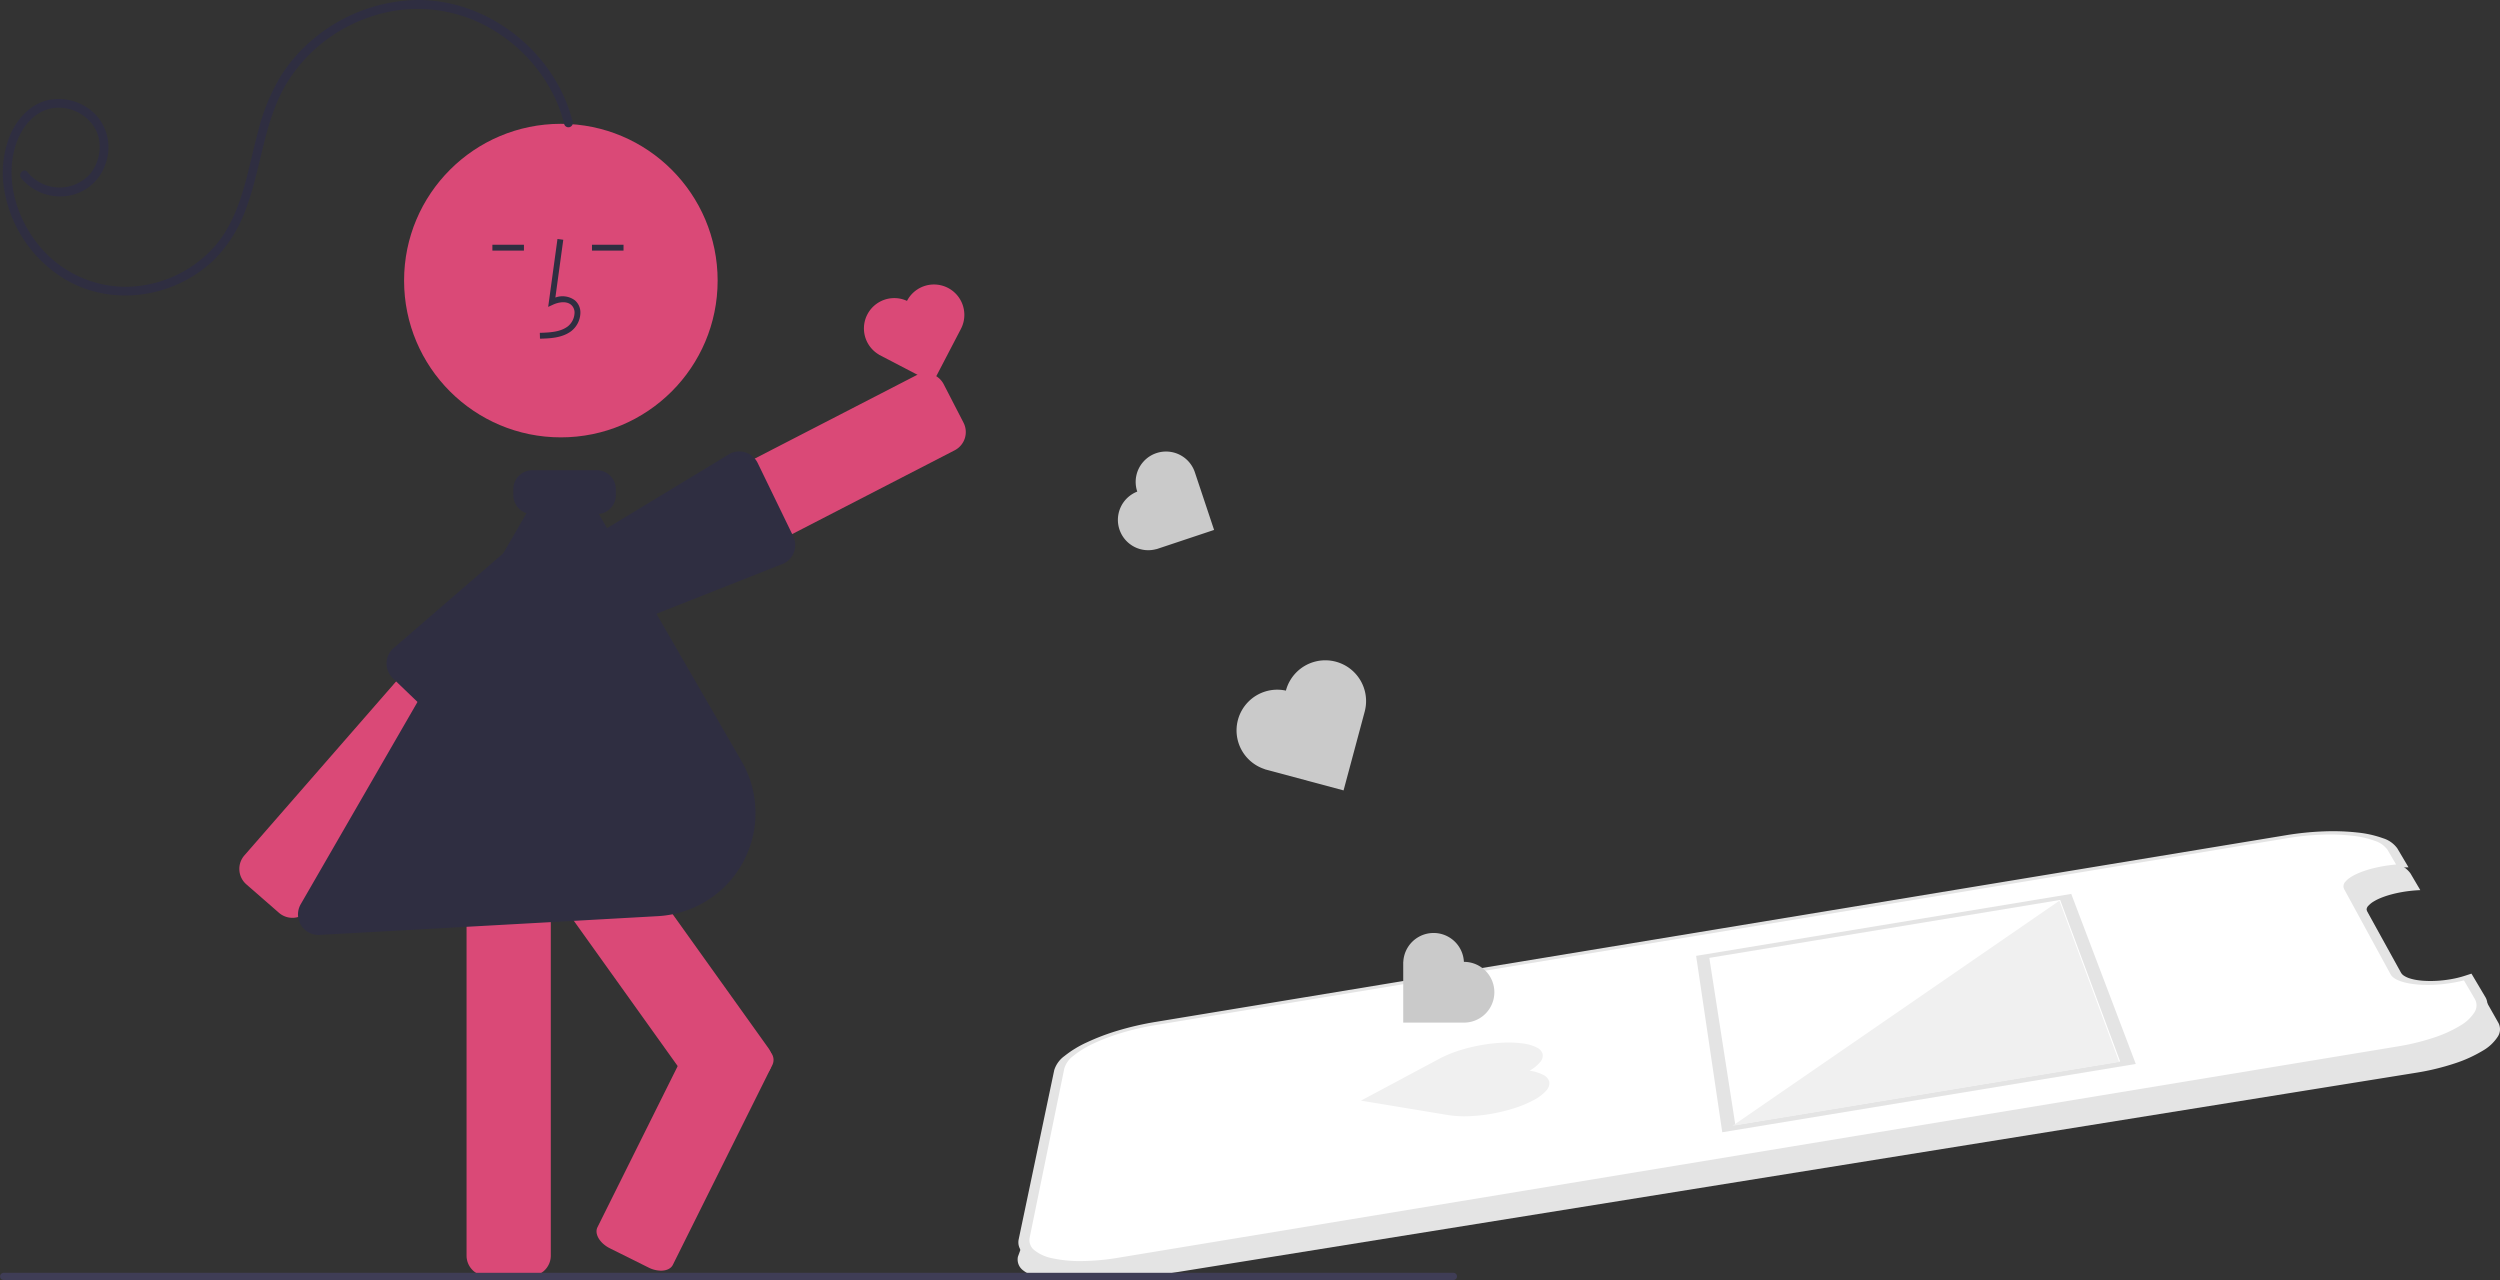 <svg id="bc06214e-0a4b-4770-822c-ca70cec3de85" data-name="Layer 1" xmlns="http://www.w3.org/2000/svg" width="822.998" height="421.384" viewBox="0 0 822.998 421.384"><rect x="0" y="0" width="822.998" height="421.384" fill="#333333" stroke="none"/><path d="M287.105,541.036a6.756,6.756,0,0,1-6.779-1.242L269.6,530.438a6.757,6.757,0,0,1-.651-9.524L346.92,431.512a6.757,6.757,0,0,1,9.524-.651l10.727,9.355a6.758,6.758,0,0,1,.65,9.524l-77.97,89.403A6.71,6.71,0,0,1,287.105,541.036Z" transform="translate(-188.501 -239.308)" fill="#da4977"/><path d="M394.267,442.658a6.783,6.783,0,0,1-2.067-.325,6.704,6.704,0,0,1-3.946-3.334l-6.522-12.65a6.757,6.757,0,0,1,2.906-9.093l105.437-54.361a6.758,6.758,0,0,1,9.093,2.907l6.522,12.65a6.757,6.757,0,0,1-2.906,9.093l-105.437,54.361A6.707,6.707,0,0,1,394.267,442.658Z" transform="translate(-188.501 -239.308)" fill="#da4977"/><path d="M392.367,445.718a6.77,6.77,0,0,1-6.047-3.728l-6.385-12.72a6.737,6.737,0,0,1-.523-4.638c.042-.172.091-.344.148-.515h0c.129-.388.269-.994.432-1.696.517-2.238,1.161-5.022,2.474-5.681l46.329-28.081a6.747,6.747,0,0,1,9.075,2.947l.02.039,11.686,24.088a6.757,6.757,0,0,1-3.007,9.056l-51.226,20.224A6.612,6.612,0,0,1,392.367,445.718Z" transform="translate(-188.501 -239.308)" fill="#2f2e41"/><circle cx="184.634" cy="92.37" r="51.61" fill="#da4977"/><path d="M363.074,659.402H348.841a6.758,6.758,0,0,1-6.75-6.75V532.097a6.758,6.758,0,0,1,6.75-6.75H363.074a6.758,6.758,0,0,1,6.75,6.75V652.652A6.758,6.758,0,0,1,363.074,659.402Z" transform="translate(-188.501 -239.308)" fill="#da4977"/><path d="M424.399,603.294a6.747,6.747,0,0,1-5.5-2.821l-68.996-96.497a6.757,6.757,0,0,1,1.565-9.417l11.578-8.278a6.757,6.757,0,0,1,9.417,1.565L441.459,584.341a6.758,6.758,0,0,1-1.565,9.417l-11.578,8.279A6.715,6.715,0,0,1,424.399,603.294Z" transform="translate(-188.501 -239.308)" fill="#da4977"/><path d="M406.094,657.611a9.293,9.293,0,0,1-4.077-1.02l-12.742-6.343c-3.332-1.659-5.168-4.766-4.093-6.925l32.838-65.96c1.075-2.159,4.66-2.567,7.993-.909l12.741,6.343a8.986,8.986,0,0,1,3.652,3.175,3.815,3.815,0,0,1,.44,3.75l-32.838,65.96C409.381,656.947,407.891,657.611,406.094,657.611Z" transform="translate(-188.501 -239.308)" fill="#da4977"/><path d="M344.151,482.603a6.77,6.77,0,0,1-7.069-1.529l-19.309-18.528a6.75,6.75,0,0,1-.078-9.545l.005-.005,41.04-35.481c1.002-1.021,3.85-.775,6.138-.578.718.062,1.338.115,1.748.112.18-.001.359.005.535.018h0a6.739,6.739,0,0,1,4.252,1.926l10.135,9.992a6.759,6.759,0,0,1,.068,9.547L346.657,480.974A6.806,6.806,0,0,1,344.151,482.603Z" transform="translate(-188.501 -239.308)" fill="#2f2e41"/><path d="M366.264,350.807l-.054-1.929c3.588-.1,6.751-.325,9.128-2.061a5.929,5.929,0,0,0,2.296-4.367,3.389,3.389,0,0,0-1.112-2.791c-1.578-1.333-4.117-.901-5.967-.053l-1.596.732,3.06-22.363,1.911.262-2.603,19.023a6.808,6.808,0,0,1,6.44.927,5.276,5.276,0,0,1,1.794,4.332,7.843,7.843,0,0,1-3.086,5.857C373.422,350.606,369.454,350.717,366.264,350.807Z" transform="translate(-188.501 -239.308)" fill="#2f2e41"/><rect x="194.88" y="80.569" width="10.387" height="1.929" fill="#2f2e41"/><rect x="162.093" y="80.569" width="10.387" height="1.929" fill="#2f2e41"/><path d="M293.356,547.094a6.755,6.755,0,0,1-5.837-10.154l80.27-139.033a6.712,6.712,0,0,1,5.825-3.384h.079a6.71,6.71,0,0,1,5.821,3.387l53.143,92.046a33.998,33.998,0,0,1-27.527,50.945c-47.926,2.702-111.091,6.158-111.724,6.192l-.026.001Z" transform="translate(-188.501 -239.308)" fill="#2f2e41"/><path d="M377.035,279.433c-5.723-22.941-27.907-40.555-51.678-40.117a54.747,54.747,0,0,0-32.361,11.734,52.31,52.31,0,0,0-11.867,12.984,66.102,66.102,0,0,0-7.588,18.273c-3.549,12.872-5.221,27.437-14.227,37.949a39.552,39.552,0,0,1-29.926,13.463,36.951,36.951,0,0,1-29.215-15.085c-6.779-9.037-10.116-21.536-6.2-32.443,1.922-5.352,6.054-10.408,11.964-11.301a13.946,13.946,0,0,1,13.808,6.609c2.658,4.664,1.808,10.886-1.522,15a13.512,13.512,0,0,1-20.686-.57c-1.156-1.46-3.205.587-2.061,2.032a16.723,16.723,0,0,0,15.274,5.836,15.612,15.612,0,0,0,12.44-10.395,15.852,15.852,0,0,0-2.892-16.022,16.962,16.962,0,0,0-15.757-5.162c-6.102,1.292-10.534,6.311-12.834,11.872a33.133,33.133,0,0,0-1.726,18.177A42.588,42.588,0,0,0,209.476,330.984c10.288,6.317,23.129,7.186,34.416,3.128a42.178,42.178,0,0,0,15.11-9.304,45.221,45.221,0,0,0,10.408-16.611c5.089-13.323,5.834-28.232,13.034-40.756A51.291,51.291,0,0,1,310.342,244.88a47.962,47.962,0,0,1,35.595,1.709,52.373,52.373,0,0,1,25.356,25.175,46.878,46.878,0,0,1,2.948,8.417,1.447,1.447,0,0,0,2.794-.749Z" transform="translate(-188.501 -239.308)" fill="#2f2e41"/><path d="M384.969,408.562H363.754a6.275,6.275,0,0,1-6.268-6.268v-1.929a6.275,6.275,0,0,1,6.268-6.268h21.215a6.275,6.275,0,0,1,6.268,6.268v1.929A6.275,6.275,0,0,1,384.969,408.562Z" transform="translate(-188.501 -239.308)" fill="#2f2e41"/><path d="M487.096,338.34l-.012.023a9.986,9.986,0,0,0-9.22,17.691l-.012.023,17.736,9.244,9.244-17.736A10,10,0,0,0,487.096,338.34Z" transform="translate(-188.501 -239.308)" fill="#da4977"/><path d="M611.828,466.626l-.009.033a13.404,13.404,0,0,0-6.938,25.862l-.009.033,25.928,6.955,6.955-25.928a13.422,13.422,0,1,0-25.928-6.955Z" transform="translate(-188.501 -239.308)" fill="#cacaca"/><path id="af54b4a8-f55d-40a6-96be-d6b51360b493" data-name="Path 1" d="M1010.87,575.85l-8.429-14.899c-1.112.359,2.119,8.697.936,8.953-1.224.265-2.467.479-3.712.638-1.266.163-2.53.273-3.775.328-1.256.054-2.489.051-3.68-.01a28.953,28.953,0,0,1-3.298-.348,17.478,17.478,0,0,1-2.678-.649,8.47,8.47,0,0,1-1.953-.913,3.378,3.378,0,0,1-1.13-1.144l-15.389-28.053a1.994,1.994,0,0,1,.534-2.394,7.284,7.284,0,0,1,1.513-1.216,15.947,15.947,0,0,1,2.27-1.159,27.173,27.173,0,0,1,2.873-1.013c1.058-.31,2.148-.578,3.257-.799,1.152-.23,2.317-.415,3.481-.552,1.2-.142,2.395-.235,3.573-.279l-3.233-5.502a8.56,8.56,0,0,0-4.409-3.138,33.348,33.348,0,0,0-7.991-1.799,70.252,70.252,0,0,0-10.447-.359,93.185,93.185,0,0,0-11.83,1.193l-372.677,61.548a93.145,93.145,0,0,0-11.584,2.674,70.13,70.13,0,0,0-9.774,3.698,33.317,33.317,0,0,0-6.99,4.273,8.565,8.565,0,0,0-3.166,4.389L523.604,653.001a4.451,4.451,0,0,0,1.583,4.413,14.398,14.398,0,0,0,6.276,2.832c2.988.675,15.342-.265,18.978-.296,4.165-.03,9.708.723,14,0h0l419.662-67.531a80.898,80.898,0,0,0,12.464-3.03,44.304,44.304,0,0,0,9.192-4.152,14.386,14.386,0,0,0,5.033-4.7A4.452,4.452,0,0,0,1010.87,575.85Z" transform="translate(-188.501 -239.308)" fill="#e4e4e4"/><path id="ea6c05f3-75d2-4ad3-a849-f65340a809b7" data-name="Path 1" d="M1004.87,567.85l-4.042-6.872c-1.112.359-2.268.669-3.451.925-1.224.265-2.467.479-3.712.638-1.266.163-2.53.273-3.775.328-1.256.054-2.489.051-3.68-.01a28.953,28.953,0,0,1-3.298-.348,17.478,17.478,0,0,1-2.678-.649,8.47,8.47,0,0,1-1.953-.913,3.378,3.378,0,0,1-1.13-1.144l-15.389-28.053a1.994,1.994,0,0,1,.534-2.394,7.284,7.284,0,0,1,1.513-1.216,15.947,15.947,0,0,1,2.27-1.159,27.173,27.173,0,0,1,2.873-1.013c1.058-.31,2.148-.578,3.257-.799,1.152-.23,2.317-.415,3.481-.552,1.2-.142,2.395-.235,3.573-.279l-3.233-5.502a8.56,8.56,0,0,0-4.409-3.138,33.348,33.348,0,0,0-7.991-1.799,70.252,70.252,0,0,0-10.447-.359,93.185,93.185,0,0,0-11.83,1.193l-372.677,61.548a93.145,93.145,0,0,0-11.584,2.674,70.13,70.13,0,0,0-9.774,3.698,33.317,33.317,0,0,0-6.99,4.273,8.565,8.565,0,0,0-3.166,4.389L525.604,647.001a4.451,4.451,0,0,0,1.583,4.413,14.398,14.398,0,0,0,6.276,2.832,44.334,44.334,0,0,0,10.036.977,80.904,80.904,0,0,0,12.778-1.139h0l421.827-69.665a80.898,80.898,0,0,0,12.464-3.03,44.304,44.304,0,0,0,9.192-4.152,14.386,14.386,0,0,0,5.033-4.7A4.452,4.452,0,0,0,1004.87,567.85Z" transform="translate(-188.501 -239.308)" fill="#fff"/><path id="ed82980c-495a-48fa-a84b-789395f004d1" data-name="Path 2" d="M523.854,647.29l11.703-55.707a9.099,9.099,0,0,1,3.356-4.627,35.3,35.3,0,0,1,7.377-4.502,74.085,74.085,0,0,1,10.3-3.898,98.296,98.296,0,0,1,12.199-2.816l372.334-61.491a98.32,98.32,0,0,1,12.457-1.254,74.058,74.058,0,0,1,11.003.379,35.334,35.334,0,0,1,8.431,1.891,9.107,9.107,0,0,1,4.666,3.302l3.7,6.253-2.438.087c-1.043.039-2.103.122-3.166.248-1.034.122-2.069.286-3.092.491-.982.196-1.949.433-2.886.708a24.018,24.018,0,0,0-2.545.901,13.946,13.946,0,0,0-2.008,1.027,6.447,6.447,0,0,0-1.337,1.079,1.769,1.769,0,0,0-.468,2.12l15.472,28.04a3.013,3.013,0,0,0,1.004,1.012,7.528,7.528,0,0,0,1.735.812,15.511,15.511,0,0,0,2.374.573,25.792,25.792,0,0,0,2.921.294c1.055.052,2.145.054,3.256.005,1.104-.048,2.223-.145,3.346-.29,1.099-.14,2.197-.328,3.278-.561,1.047-.226,2.071-.501,3.056-.818l2.223-.722,4.579,7.723a4.697,4.697,0,0,1-.085,4.943,15.186,15.186,0,0,1-5.303,4.958,46.67,46.67,0,0,1-9.686,4.383,85.302,85.302,0,0,1-13.145,3.2L556.193,654.773a85.311,85.311,0,0,1-13.476,1.196,46.672,46.672,0,0,1-10.583-1.035,15.165,15.165,0,0,1-6.614-2.99A4.697,4.697,0,0,1,523.854,647.29ZM974.488,519.092a8.103,8.103,0,0,0-4.167-2.966,31.51,31.51,0,0,0-7.558-1.703,66.298,66.298,0,0,0-9.88-.343,88.152,88.152,0,0,0-11.192,1.125L568.666,576.81a88.195,88.195,0,0,0-10.959,2.533,66.408,66.408,0,0,0-9.245,3.501,31.514,31.514,0,0,0-6.6,4.042,8.108,8.108,0,0,0-2.991,4.149l-11.398,55.656a4.222,4.222,0,0,0,1.515,4.166,13.684,13.684,0,0,0,5.943,2.671,42.029,42.029,0,0,0,9.486.921,76.541,76.541,0,0,0,12.064-1.072l421.391-69.593a76.536,76.536,0,0,0,11.768-2.864,41.949,41.949,0,0,0,8.683-3.922,13.672,13.672,0,0,0,4.768-4.44,4.219,4.219,0,0,0,.095-4.432l-3.557-6.081c-1.231.316-2.491.582-3.762.796-1.295.219-2.596.388-3.891.505-1.304.117-2.596.182-3.863.194-1.262.012-2.494-.03-3.682-.127a28.516,28.516,0,0,1-3.259-.447,17.312,17.312,0,0,1-2.632-.727,8.558,8.558,0,0,1-1.921-.973,3.642,3.642,0,0,1-1.123-1.187L960.194,532.013a2.123,2.123,0,0,1,.424-2.458,6.852,6.852,0,0,1,1.406-1.262,14.726,14.726,0,0,1,2.144-1.219,25.917,25.917,0,0,1,2.761-1.1c1.029-.346,2.098-.652,3.193-.915,1.15-.277,2.321-.511,3.5-.701,1.226-.198,2.456-.35,3.679-.456Z" transform="translate(-188.501 -239.308)" fill="#e4e4e4"/><path id="b75982d7-f956-460c-9720-84a99bc7b610" data-name="Rectangle 1" d="M868.572,534.568l20.497,54.577L757.676,610.845l-8.601-56.542Z" transform="translate(-188.501 -239.308)" fill="#fff"/><path id="fe163128-812c-4822-8706-ff7e9299556e" data-name="Path 7" d="M755.47,612.045l-8.609-58.066,123.494-20.395L891.598,589.563Zm-4.259-57.404L759.777,609.664l126.675-20.92-19.752-53.176Z" transform="translate(-188.501 -239.308)" fill="#e4e4e4"/><path id="b53eea5c-5b03-40ed-b55f-b01fb124fc03" data-name="Path 8" d="M886.132,588.907l-19.687-53.089-107.599,74.111Z" transform="translate(-188.501 -239.308)" fill="#f0f0f0"/><path id="bee04552-1804-4f80-9b0b-0533a477892f" data-name="Path 9" d="M692.042,591.793l-.037-.006a12.444,12.444,0,0,0,3.537-2.866,3.17,3.17,0,0,0,.796-2.625,3.448,3.448,0,0,0-1.873-2.115,13.623,13.623,0,0,0-4.476-1.343,34.916,34.916,0,0,0-6.367-.3,54.39,54.39,0,0,0-7.07.741,56.911,56.911,0,0,0-7.013,1.642A40.193,40.193,0,0,0,663.359,587.33l-.03-.01-26.806,14.312,28.778,4.769a34.669,34.669,0,0,0,6.771.36,54.937,54.937,0,0,0,7.586-.825,56.012,56.012,0,0,0,7.454-1.845,36.942,36.942,0,0,0,6.378-2.693,14.394,14.394,0,0,0,4.016-3.048,3.579,3.579,0,0,0,1.036-2.819,3.406,3.406,0,0,0-1.849-2.285A13.524,13.524,0,0,0,692.042,591.793Z" transform="translate(-188.501 -239.308)" fill="#f0f0f0"/><path d="M670.441,555.95h-.025a9.986,9.986,0,0,0-19.949,0h-.025v20h20a10,10,0,0,0,0-20Z" transform="translate(-188.501 -239.308)" fill="#cacaca"/><path d="M562.879,401.118l.008.024a9.986,9.986,0,0,0,6.312,18.924l.008.024L588.179,413.763l-6.328-18.973a10,10,0,1,0-18.973,6.328Z" transform="translate(-188.501 -239.308)" fill="#cacaca"/><path d="M666.986,660.692h-477.294a1.191,1.191,0,0,1,0-2.381h477.294a1.191,1.191,0,0,1,0,2.381Z" transform="translate(-188.501 -239.308)" fill="#3f3d56"/></svg>